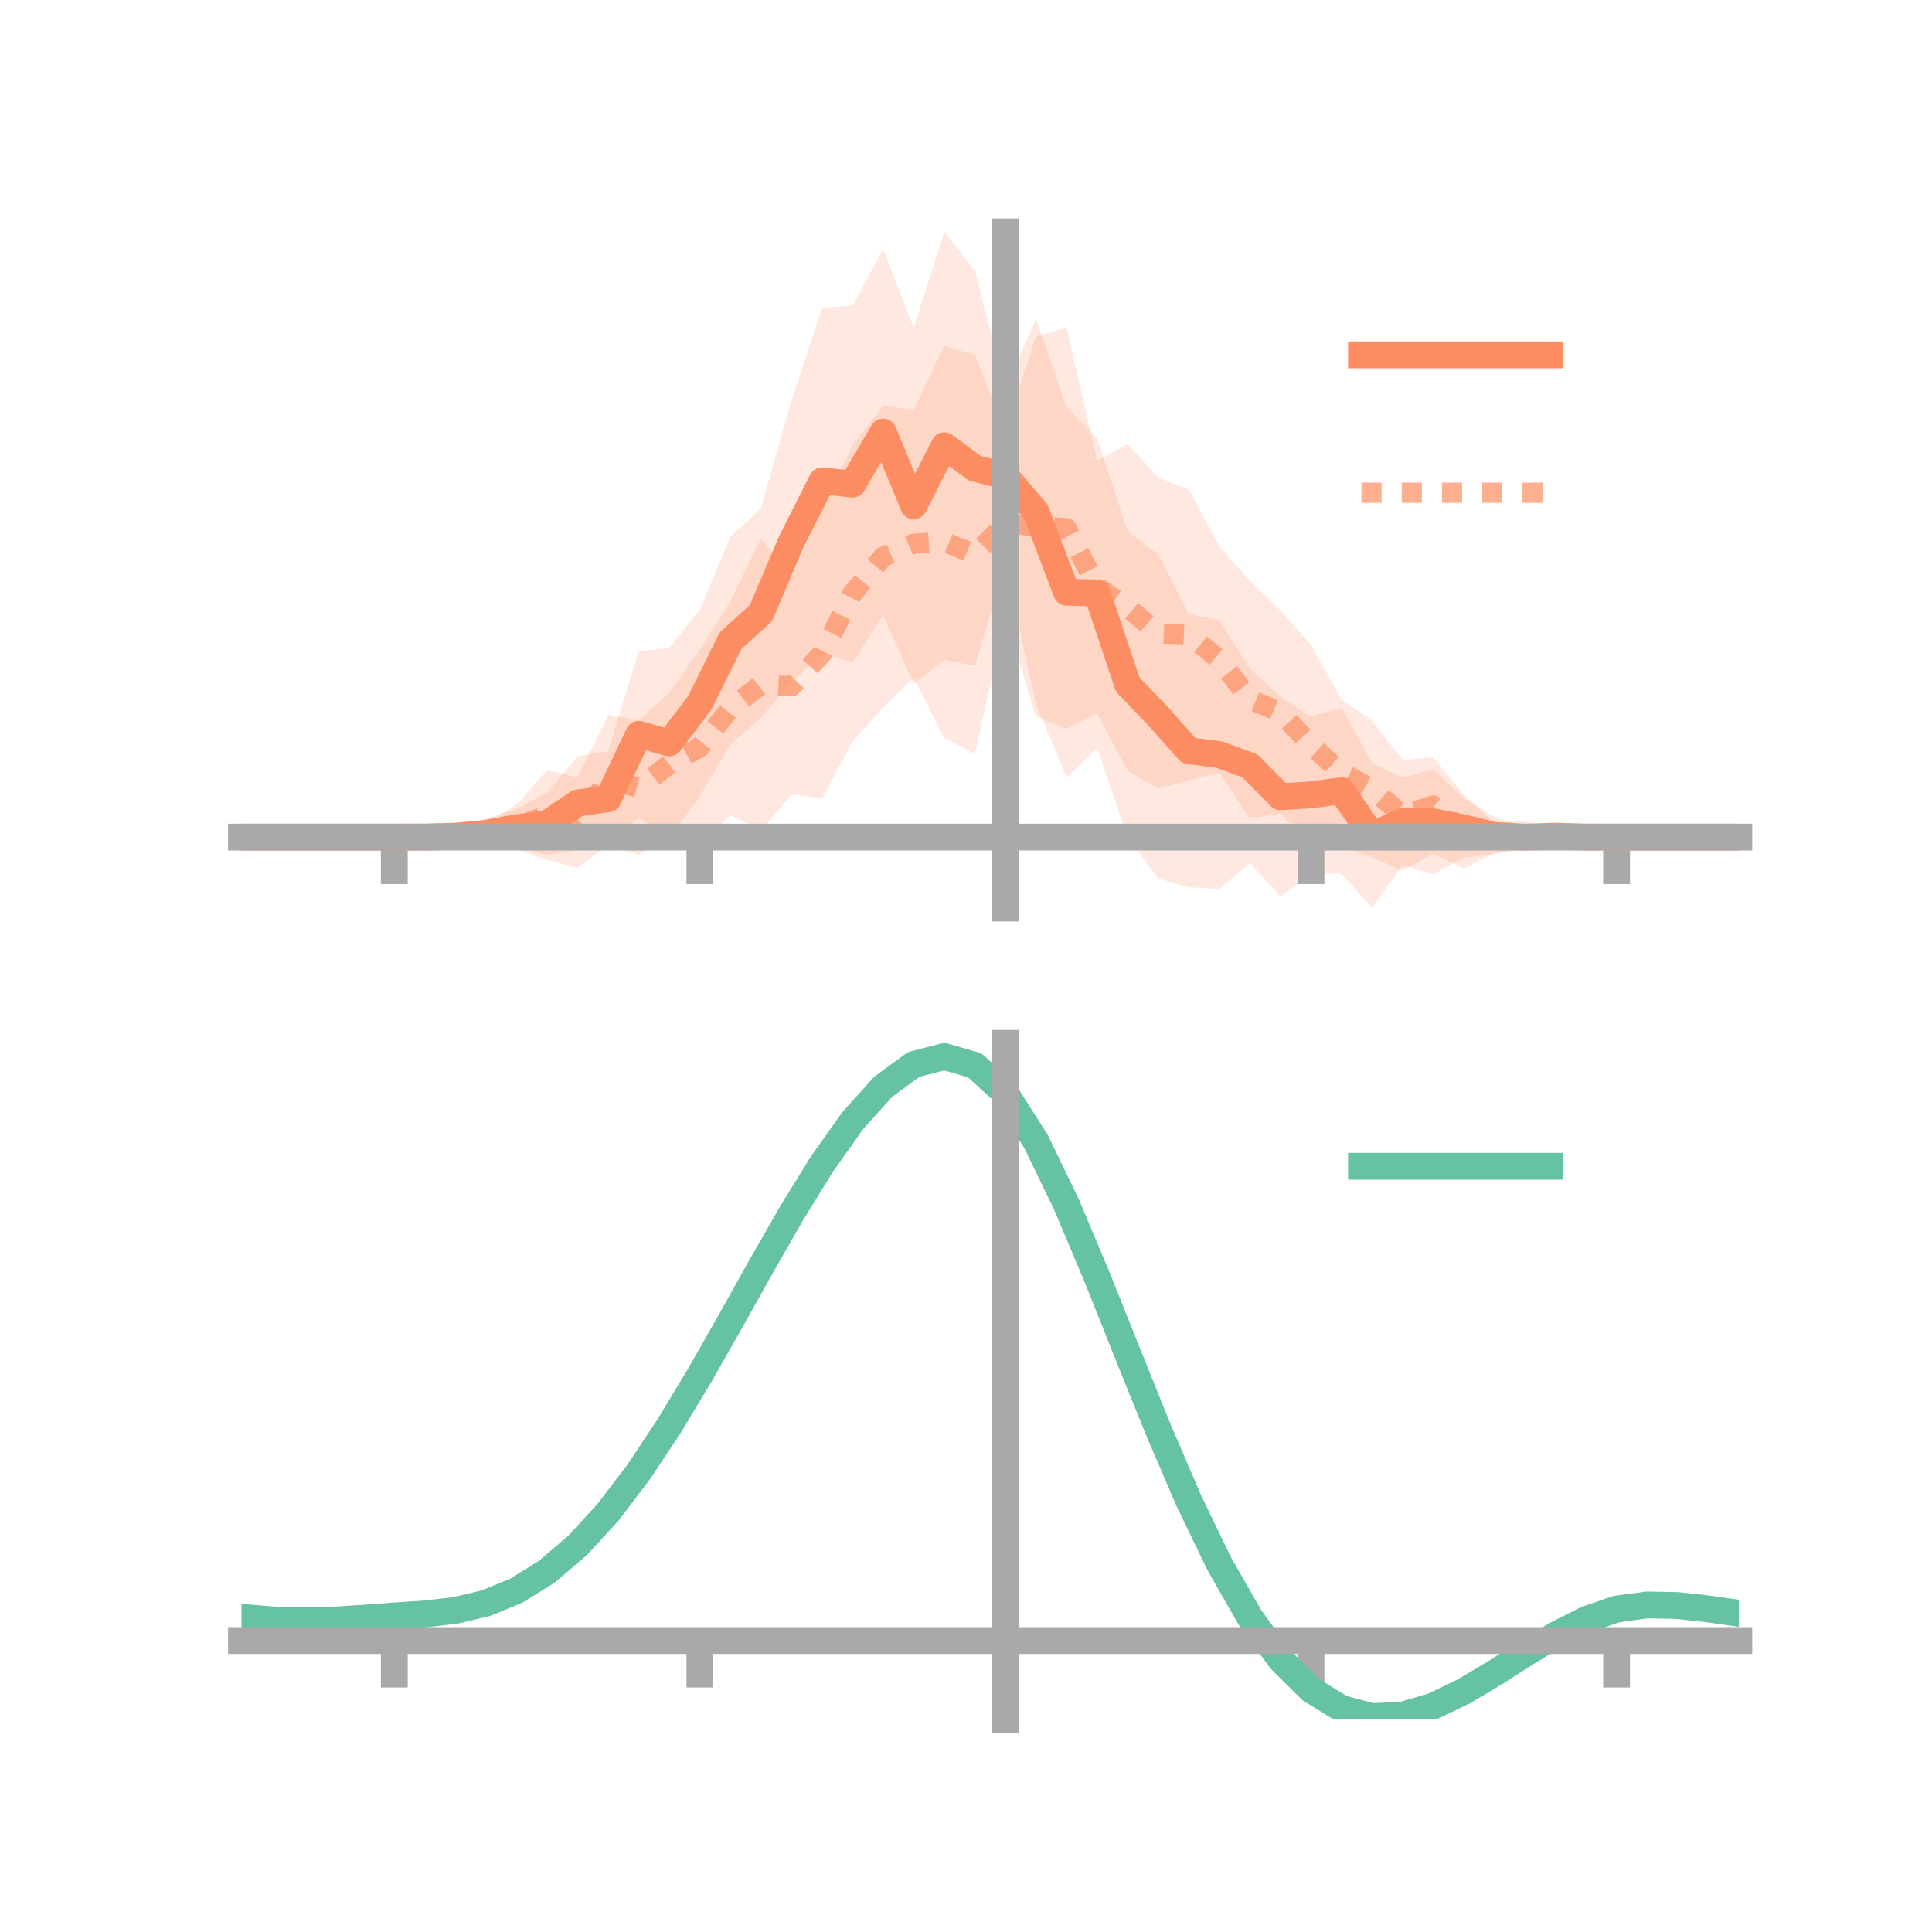 <?xml version="1.0" encoding="utf-8" standalone="no"?>
<!DOCTYPE svg PUBLIC "-//W3C//DTD SVG 1.1//EN"
  "http://www.w3.org/Graphics/SVG/1.1/DTD/svg11.dtd">
<!-- Created with matplotlib (https://matplotlib.org/) -->
<svg height="144pt" version="1.1" viewBox="0 0 144 144" width="144pt" xmlns="http://www.w3.org/2000/svg" xmlns:xlink="http://www.w3.org/1999/xlink">
 <defs>
  <style type="text/css">*{stroke-linecap:butt;stroke-linejoin:round;}</style>
 </defs>
 <g id="figure_1">
  <g id="patch_1">
   <path d="M 0 144 
L 144 144 
L 144 0 
L 0 0 
z
" style="fill:none;"/>
  </g>
  <g id="axes_1">
   <g id="patch_2">
    <path d="M 18 67.68 
L 129.6 67.68 
L 129.6 17.28 
L 18 17.28 
z
" style="fill:none;"/>
   </g>
   <g id="PolyCollection_1">
    <path clip-path="url(#p1611fca2bf)" d="M 18 62.392 
L 18 62.392 
L 20.278 62.392 
L 22.555 62.392 
L 24.833 62.392 
L 27.11 62.392 
L 29.388 62.392 
L 31.665 62.381 
L 33.943 61.795 
L 36.22 60.999 
L 38.498 60.295 
L 40.776 59.071 
L 43.053 56.352 
L 45.331 55.999 
L 47.608 48.521 
L 49.886 48.295 
L 52.163 45.41 
L 54.441 40.022 
L 56.718 37.892 
L 58.996 29.819 
L 61.273 22.936 
L 63.551 22.771 
L 65.829 18.562 
L 68.106 24.427 
L 70.384 17.28 
L 72.661 20.184 
L 74.939 28.912 
L 77.216 23.776 
L 79.494 30.316 
L 81.771 32.656 
L 84.049 39.618 
L 86.327 41.315 
L 88.604 45.778 
L 90.882 46.238 
L 93.159 49.822 
L 95.437 51.951 
L 97.714 53.416 
L 99.992 52.731 
L 102.269 56.881 
L 104.547 57.969 
L 106.824 57.314 
L 109.102 59.51 
L 111.38 60.878 
L 113.657 61.669 
L 115.935 61.51 
L 118.212 62.388 
L 120.49 62.392 
L 122.767 62.392 
L 125.045 62.392 
L 127.322 62.392 
L 129.6 62.392 
L 129.6 62.392 
L 129.6 62.392 
L 127.322 62.392 
L 125.045 62.392 
L 122.767 62.392 
L 120.49 62.392 
L 118.212 62.398 
L 115.935 63.142 
L 113.657 63.128 
L 111.38 63.663 
L 109.102 63.912 
L 106.824 65.182 
L 104.547 64.476 
L 102.269 67.68 
L 99.992 65.131 
L 97.714 65.073 
L 95.437 66.816 
L 93.159 64.335 
L 90.882 66.257 
L 88.604 66.13 
L 86.327 65.477 
L 84.049 62.414 
L 81.771 55.747 
L 79.494 57.955 
L 77.216 52.495 
L 74.939 42.054 
L 72.661 49.626 
L 70.384 49.171 
L 68.106 50.973 
L 65.829 45.844 
L 63.551 49.388 
L 61.273 48.739 
L 58.996 50.874 
L 56.718 53.486 
L 54.441 55.506 
L 52.163 59.344 
L 49.886 62.46 
L 47.608 60.953 
L 45.331 63.062 
L 43.053 63.352 
L 40.776 63.741 
L 38.498 63.104 
L 36.22 63.23 
L 33.943 62.857 
L 31.665 62.401 
L 29.388 62.392 
L 27.11 62.392 
L 24.833 62.392 
L 22.555 62.392 
L 20.278 62.392 
L 18 62.392 
z
" style="fill:#fc8d62;fill-opacity:0.2;"/>
   </g>
   <g id="PolyCollection_2">
    <path clip-path="url(#p1611fca2bf)" d="M 18 62.392 
L 18 62.392 
L 20.278 62.392 
L 22.555 62.392 
L 24.833 62.392 
L 27.11 62.392 
L 29.388 62.392 
L 31.665 62.346 
L 33.943 62.318 
L 36.22 61.372 
L 38.498 59.977 
L 40.776 57.401 
L 43.053 57.952 
L 45.331 53.276 
L 47.608 53.693 
L 49.886 51.63 
L 52.163 48.419 
L 54.441 44.827 
L 56.718 40.121 
L 58.996 43.078 
L 61.273 37.933 
L 63.551 33.153 
L 65.829 30.272 
L 68.106 30.533 
L 70.384 25.777 
L 72.661 26.452 
L 74.939 32.049 
L 77.216 25.069 
L 79.494 24.425 
L 81.771 34.34 
L 84.049 33.116 
L 86.327 35.594 
L 88.604 36.475 
L 90.882 40.732 
L 93.159 43.275 
L 95.437 45.501 
L 97.714 48.062 
L 99.992 52.125 
L 102.269 53.716 
L 104.547 56.656 
L 106.824 56.445 
L 109.102 59.225 
L 111.38 61.309 
L 113.657 61.163 
L 115.935 62.106 
L 118.212 62.375 
L 120.49 62.392 
L 122.767 62.392 
L 125.045 62.392 
L 127.322 62.392 
L 129.6 62.392 
L 129.6 62.392 
L 129.6 62.392 
L 127.322 62.392 
L 125.045 62.392 
L 122.767 62.392 
L 120.49 62.392 
L 118.212 62.415 
L 115.935 62.602 
L 113.657 63.343 
L 111.38 63.565 
L 109.102 64.735 
L 106.824 63.622 
L 104.547 64.885 
L 102.269 63.91 
L 99.992 63.032 
L 97.714 63.039 
L 95.437 60.639 
L 93.159 61.005 
L 90.882 57.586 
L 88.604 58.135 
L 86.327 58.786 
L 84.049 57.439 
L 81.771 53.182 
L 79.494 54.32 
L 77.216 53.394 
L 74.939 45.963 
L 72.661 56.176 
L 70.384 54.994 
L 68.106 50.511 
L 65.829 52.721 
L 63.551 55.278 
L 61.273 59.5 
L 58.996 59.228 
L 56.718 61.933 
L 54.441 60.75 
L 52.163 62.99 
L 49.886 62.29 
L 47.608 63.731 
L 45.331 62.969 
L 43.053 64.676 
L 40.776 64.117 
L 38.498 63.303 
L 36.22 63.108 
L 33.943 62.458 
L 31.665 62.427 
L 29.388 62.392 
L 27.11 62.392 
L 24.833 62.392 
L 22.555 62.392 
L 20.278 62.392 
L 18 62.392 
z
" style="fill:#fc8d62;fill-opacity:0.2;"/>
   </g>
   <g id="matplotlib.axis_1">
    <g id="xtick_1">
     <g id="line2d_1">
      <defs>
       <path d="M 0 0 
L 0 3.5 
" id="m877398eda1" style="stroke:#a9a9a9;stroke-width:2;"/>
      </defs>
      <g>
       <use style="fill:#a9a9a9;stroke:#a9a9a9;stroke-width:2;" x="29.388" xlink:href="#m877398eda1" y="62.392"/>
      </g>
     </g>
    </g>
    <g id="xtick_2">
     <g id="line2d_2">
      <g>
       <use style="fill:#a9a9a9;stroke:#a9a9a9;stroke-width:2;" x="52.163" xlink:href="#m877398eda1" y="62.392"/>
      </g>
     </g>
    </g>
    <g id="xtick_3">
     <g id="line2d_3">
      <g>
       <use style="fill:#a9a9a9;stroke:#a9a9a9;stroke-width:2;" x="74.939" xlink:href="#m877398eda1" y="62.392"/>
      </g>
     </g>
    </g>
    <g id="xtick_4">
     <g id="line2d_4">
      <g>
       <use style="fill:#a9a9a9;stroke:#a9a9a9;stroke-width:2;" x="97.714" xlink:href="#m877398eda1" y="62.392"/>
      </g>
     </g>
    </g>
    <g id="xtick_5">
     <g id="line2d_5">
      <g>
       <use style="fill:#a9a9a9;stroke:#a9a9a9;stroke-width:2;" x="120.49" xlink:href="#m877398eda1" y="62.392"/>
      </g>
     </g>
    </g>
   </g>
   <g id="matplotlib.axis_2"/>
   <g id="line2d_6">
    <path clip-path="url(#p1611fca2bf)" d="M 18 62.392 
L 20.278 62.392 
L 22.555 62.392 
L 24.833 62.392 
L 27.11 62.392 
L 29.388 62.392 
L 31.665 62.391 
L 33.943 62.326 
L 36.22 62.115 
L 38.498 61.7 
L 40.776 61.406 
L 43.053 59.852 
L 45.331 59.531 
L 47.608 54.737 
L 49.886 55.378 
L 52.163 52.377 
L 54.441 47.764 
L 56.718 45.689 
L 58.996 40.347 
L 61.273 35.838 
L 63.551 36.08 
L 65.829 32.203 
L 68.106 37.7 
L 70.384 33.225 
L 72.661 34.905 
L 74.939 35.483 
L 77.216 38.135 
L 79.494 44.136 
L 81.771 44.201 
L 84.049 51.016 
L 86.327 53.396 
L 88.604 55.954 
L 90.882 56.247 
L 93.159 57.078 
L 95.437 59.384 
L 97.714 59.244 
L 99.992 58.931 
L 102.269 62.281 
L 104.547 61.222 
L 106.824 61.248 
L 109.102 61.711 
L 111.38 62.271 
L 113.657 62.399 
L 115.935 62.326 
L 118.212 62.393 
L 120.49 62.392 
L 122.767 62.392 
L 125.045 62.392 
L 127.322 62.392 
L 129.6 62.392 
" style="fill:none;stroke:#fc8d62;stroke-linecap:square;stroke-width:2;"/>
   </g>
   <g id="line2d_7">
    <path clip-path="url(#p1611fca2bf)" d="M 18 62.392 
L 20.278 62.392 
L 22.555 62.392 
L 24.833 62.392 
L 27.11 62.392 
L 29.388 62.392 
L 31.665 62.386 
L 33.943 62.388 
L 36.22 62.24 
L 38.498 61.64 
L 40.776 60.759 
L 43.053 61.314 
L 45.331 58.122 
L 47.608 58.712 
L 49.886 56.96 
L 52.163 55.704 
L 54.441 52.789 
L 56.718 51.027 
L 58.996 51.153 
L 61.273 48.716 
L 63.551 44.215 
L 65.829 41.497 
L 68.106 40.522 
L 70.384 40.385 
L 72.661 41.314 
L 74.939 39.006 
L 77.216 39.231 
L 79.494 39.373 
L 81.771 43.761 
L 84.049 45.278 
L 86.327 47.19 
L 88.604 47.305 
L 90.882 49.159 
L 93.159 52.14 
L 95.437 53.07 
L 97.714 55.551 
L 99.992 57.578 
L 102.269 58.813 
L 104.547 60.771 
L 106.824 60.033 
L 109.102 61.98 
L 111.38 62.437 
L 113.657 62.253 
L 115.935 62.354 
L 118.212 62.395 
L 120.49 62.392 
L 122.767 62.392 
L 125.045 62.392 
L 127.322 62.392 
L 129.6 62.392 
" style="fill:none;stroke:#fc8d62;stroke-dasharray:1.5,1.5;stroke-dashoffset:0;stroke-opacity:0.7;stroke-width:1.5;"/>
   </g>
   <g id="patch_3">
    <path d="M 74.939 67.68 
L 74.939 17.28 
" style="fill:none;stroke:#a9a9a9;stroke-linecap:square;stroke-linejoin:miter;stroke-width:2;"/>
   </g>
   <g id="patch_4">
    <path d="M 129.6 67.68 
L 129.6 17.28 
" style="fill:none;"/>
   </g>
   <g id="patch_5">
    <path d="M 18 62.392 
L 129.6 62.392 
" style="fill:none;stroke:#a9a9a9;stroke-linecap:square;stroke-linejoin:miter;stroke-width:2;"/>
   </g>
   <g id="patch_6">
    <path d="M 18 17.28 
L 129.6 17.28 
" style="fill:none;"/>
   </g>
   <g id="legend_1">
    <g id="line2d_8">
     <path d="M 101.475 26.449 
L 115.475 26.449 
" style="fill:none;stroke:#fc8d62;stroke-linecap:square;stroke-width:2;"/>
    </g>
    <g id="line2d_9"/>
    <g id="text_1">
     <!--   -->
     <g transform="translate(121.075 28.899)scale(0.07 -0.07)">
      <defs>
       <path id="DejaVuSans-32"/>
      </defs>
      <use xlink:href="#DejaVuSans-32"/>
     </g>
    </g>
    <g id="line2d_10">
     <path d="M 101.475 36.724 
L 115.475 36.724 
" style="fill:none;stroke:#fc8d62;stroke-dasharray:1.5,1.5;stroke-dashoffset:0;stroke-opacity:0.7;stroke-width:1.5;"/>
    </g>
    <g id="line2d_11"/>
    <g id="text_2">
     <!--   -->
     <g transform="translate(121.075 39.174)scale(0.07 -0.07)">
      <use xlink:href="#DejaVuSans-32"/>
     </g>
    </g>
   </g>
  </g>
  <g id="axes_2">
   <g id="patch_7">
    <path d="M 18 128.16 
L 129.6 128.16 
L 129.6 77.76 
L 18 77.76 
z
" style="fill:none;"/>
   </g>
   <g id="PolyCollection_3">
    <path clip-path="url(#p96d4d118b5)" d="M 18 120.581 
L 18 120.499 
L 20.278 120.708 
L 22.555 120.78 
L 24.833 120.718 
L 27.11 120.565 
L 29.388 120.39 
L 31.665 120.237 
L 33.943 119.966 
L 36.22 119.419 
L 38.498 118.47 
L 40.776 117.027 
L 43.053 115.038 
L 45.331 112.495 
L 47.608 109.429 
L 49.886 105.909 
L 52.163 102.033 
L 54.441 97.933 
L 56.718 93.762 
L 58.996 89.696 
L 61.273 85.922 
L 63.551 82.641 
L 65.829 80.054 
L 68.106 78.362 
L 70.384 77.76 
L 72.661 78.434 
L 74.939 80.551 
L 77.216 84.19 
L 79.494 88.972 
L 81.771 94.465 
L 84.049 100.26 
L 86.327 106.002 
L 88.604 111.391 
L 90.882 116.193 
L 93.159 120.239 
L 95.437 123.426 
L 97.714 125.714 
L 99.992 127.123 
L 102.269 127.725 
L 104.547 127.628 
L 106.824 126.965 
L 109.102 125.887 
L 111.38 124.554 
L 113.657 123.128 
L 115.935 121.768 
L 118.212 120.625 
L 120.49 119.849 
L 122.767 119.541 
L 125.045 119.592 
L 127.322 119.853 
L 129.6 120.189 
L 129.6 120.298 
L 129.6 120.298 
L 127.322 119.986 
L 125.045 119.744 
L 122.767 119.702 
L 120.49 120.014 
L 118.212 120.799 
L 115.935 121.972 
L 113.657 123.381 
L 111.38 124.862 
L 109.102 126.245 
L 106.824 127.362 
L 104.547 128.049 
L 102.269 128.16 
L 99.992 127.568 
L 97.714 126.182 
L 95.437 123.947 
L 93.159 120.854 
L 90.882 116.941 
L 88.604 112.3 
L 86.327 107.091 
L 84.049 101.536 
L 81.771 95.923 
L 79.494 90.598 
L 77.216 85.959 
L 74.939 82.43 
L 72.661 80.383 
L 70.384 79.734 
L 68.106 80.317 
L 65.829 81.947 
L 63.551 84.432 
L 61.273 87.577 
L 58.996 91.186 
L 56.718 95.069 
L 54.441 99.044 
L 52.163 102.947 
L 49.886 106.632 
L 47.608 109.981 
L 45.331 112.899 
L 43.053 115.326 
L 40.776 117.235 
L 38.498 118.634 
L 36.22 119.561 
L 33.943 120.095 
L 31.665 120.355 
L 29.388 120.497 
L 27.11 120.655 
L 24.833 120.79 
L 22.555 120.838 
L 20.278 120.77 
L 18 120.581 
z
" style="fill:#66c2a5;fill-opacity:0.2;"/>
   </g>
   <g id="matplotlib.axis_3">
    <g id="xtick_6">
     <g id="line2d_12">
      <g>
       <use style="fill:#a9a9a9;stroke:#a9a9a9;stroke-width:2;" x="29.388" xlink:href="#m877398eda1" y="122.277"/>
      </g>
     </g>
    </g>
    <g id="xtick_7">
     <g id="line2d_13">
      <g>
       <use style="fill:#a9a9a9;stroke:#a9a9a9;stroke-width:2;" x="52.163" xlink:href="#m877398eda1" y="122.277"/>
      </g>
     </g>
    </g>
    <g id="xtick_8">
     <g id="line2d_14">
      <g>
       <use style="fill:#a9a9a9;stroke:#a9a9a9;stroke-width:2;" x="74.939" xlink:href="#m877398eda1" y="122.277"/>
      </g>
     </g>
    </g>
    <g id="xtick_9">
     <g id="line2d_15">
      <g>
       <use style="fill:#a9a9a9;stroke:#a9a9a9;stroke-width:2;" x="97.714" xlink:href="#m877398eda1" y="122.277"/>
      </g>
     </g>
    </g>
    <g id="xtick_10">
     <g id="line2d_16">
      <g>
       <use style="fill:#a9a9a9;stroke:#a9a9a9;stroke-width:2;" x="120.49" xlink:href="#m877398eda1" y="122.277"/>
      </g>
     </g>
    </g>
   </g>
   <g id="matplotlib.axis_4"/>
   <g id="line2d_17">
    <path clip-path="url(#p96d4d118b5)" d="M 18 120.54 
L 20.278 120.739 
L 22.555 120.809 
L 24.833 120.754 
L 27.11 120.61 
L 29.388 120.443 
L 31.665 120.296 
L 33.943 120.031 
L 36.22 119.49 
L 38.498 118.552 
L 40.776 117.131 
L 43.053 115.182 
L 45.331 112.697 
L 47.608 109.705 
L 49.886 106.27 
L 52.163 102.49 
L 54.441 98.488 
L 56.718 94.415 
L 58.996 90.441 
L 61.273 86.75 
L 63.551 83.536 
L 65.829 81 
L 68.106 79.339 
L 70.384 78.747 
L 72.661 79.409 
L 74.939 81.491 
L 77.216 85.074 
L 79.494 89.785 
L 81.771 95.194 
L 84.049 100.898 
L 86.327 106.546 
L 88.604 111.846 
L 90.882 116.567 
L 93.159 120.547 
L 95.437 123.687 
L 97.714 125.948 
L 99.992 127.346 
L 102.269 127.943 
L 104.547 127.838 
L 106.824 127.163 
L 109.102 126.066 
L 111.38 124.708 
L 113.657 123.255 
L 115.935 121.87 
L 118.212 120.712 
L 120.49 119.931 
L 122.767 119.621 
L 125.045 119.668 
L 127.322 119.919 
L 129.6 120.244 
" style="fill:none;stroke:#66c2a5;stroke-linecap:square;stroke-width:2;"/>
   </g>
   <g id="patch_8">
    <path d="M 74.939 128.16 
L 74.939 77.76 
" style="fill:none;stroke:#a9a9a9;stroke-linecap:square;stroke-linejoin:miter;stroke-width:2;"/>
   </g>
   <g id="patch_9">
    <path d="M 129.6 128.16 
L 129.6 77.76 
" style="fill:none;"/>
   </g>
   <g id="patch_10">
    <path d="M 18 122.277 
L 129.6 122.277 
" style="fill:none;stroke:#a9a9a9;stroke-linecap:square;stroke-linejoin:miter;stroke-width:2;"/>
   </g>
   <g id="patch_11">
    <path d="M 18 77.76 
L 129.6 77.76 
" style="fill:none;"/>
   </g>
   <g id="legend_2">
    <g id="line2d_18">
     <path d="M 101.475 86.929 
L 115.475 86.929 
" style="fill:none;stroke:#66c2a5;stroke-linecap:square;stroke-width:2;"/>
    </g>
    <g id="line2d_19"/>
    <g id="text_3">
     <!--   -->
     <g transform="translate(121.075 89.379)scale(0.07 -0.07)">
      <use xlink:href="#DejaVuSans-32"/>
     </g>
    </g>
   </g>
  </g>
 </g>
 <defs>
  <clipPath id="p1611fca2bf">
   <rect height="50.4" width="111.6" x="18" y="17.28"/>
  </clipPath>
  <clipPath id="p96d4d118b5">
   <rect height="50.4" width="111.6" x="18" y="77.76"/>
  </clipPath>
 </defs>
</svg>
